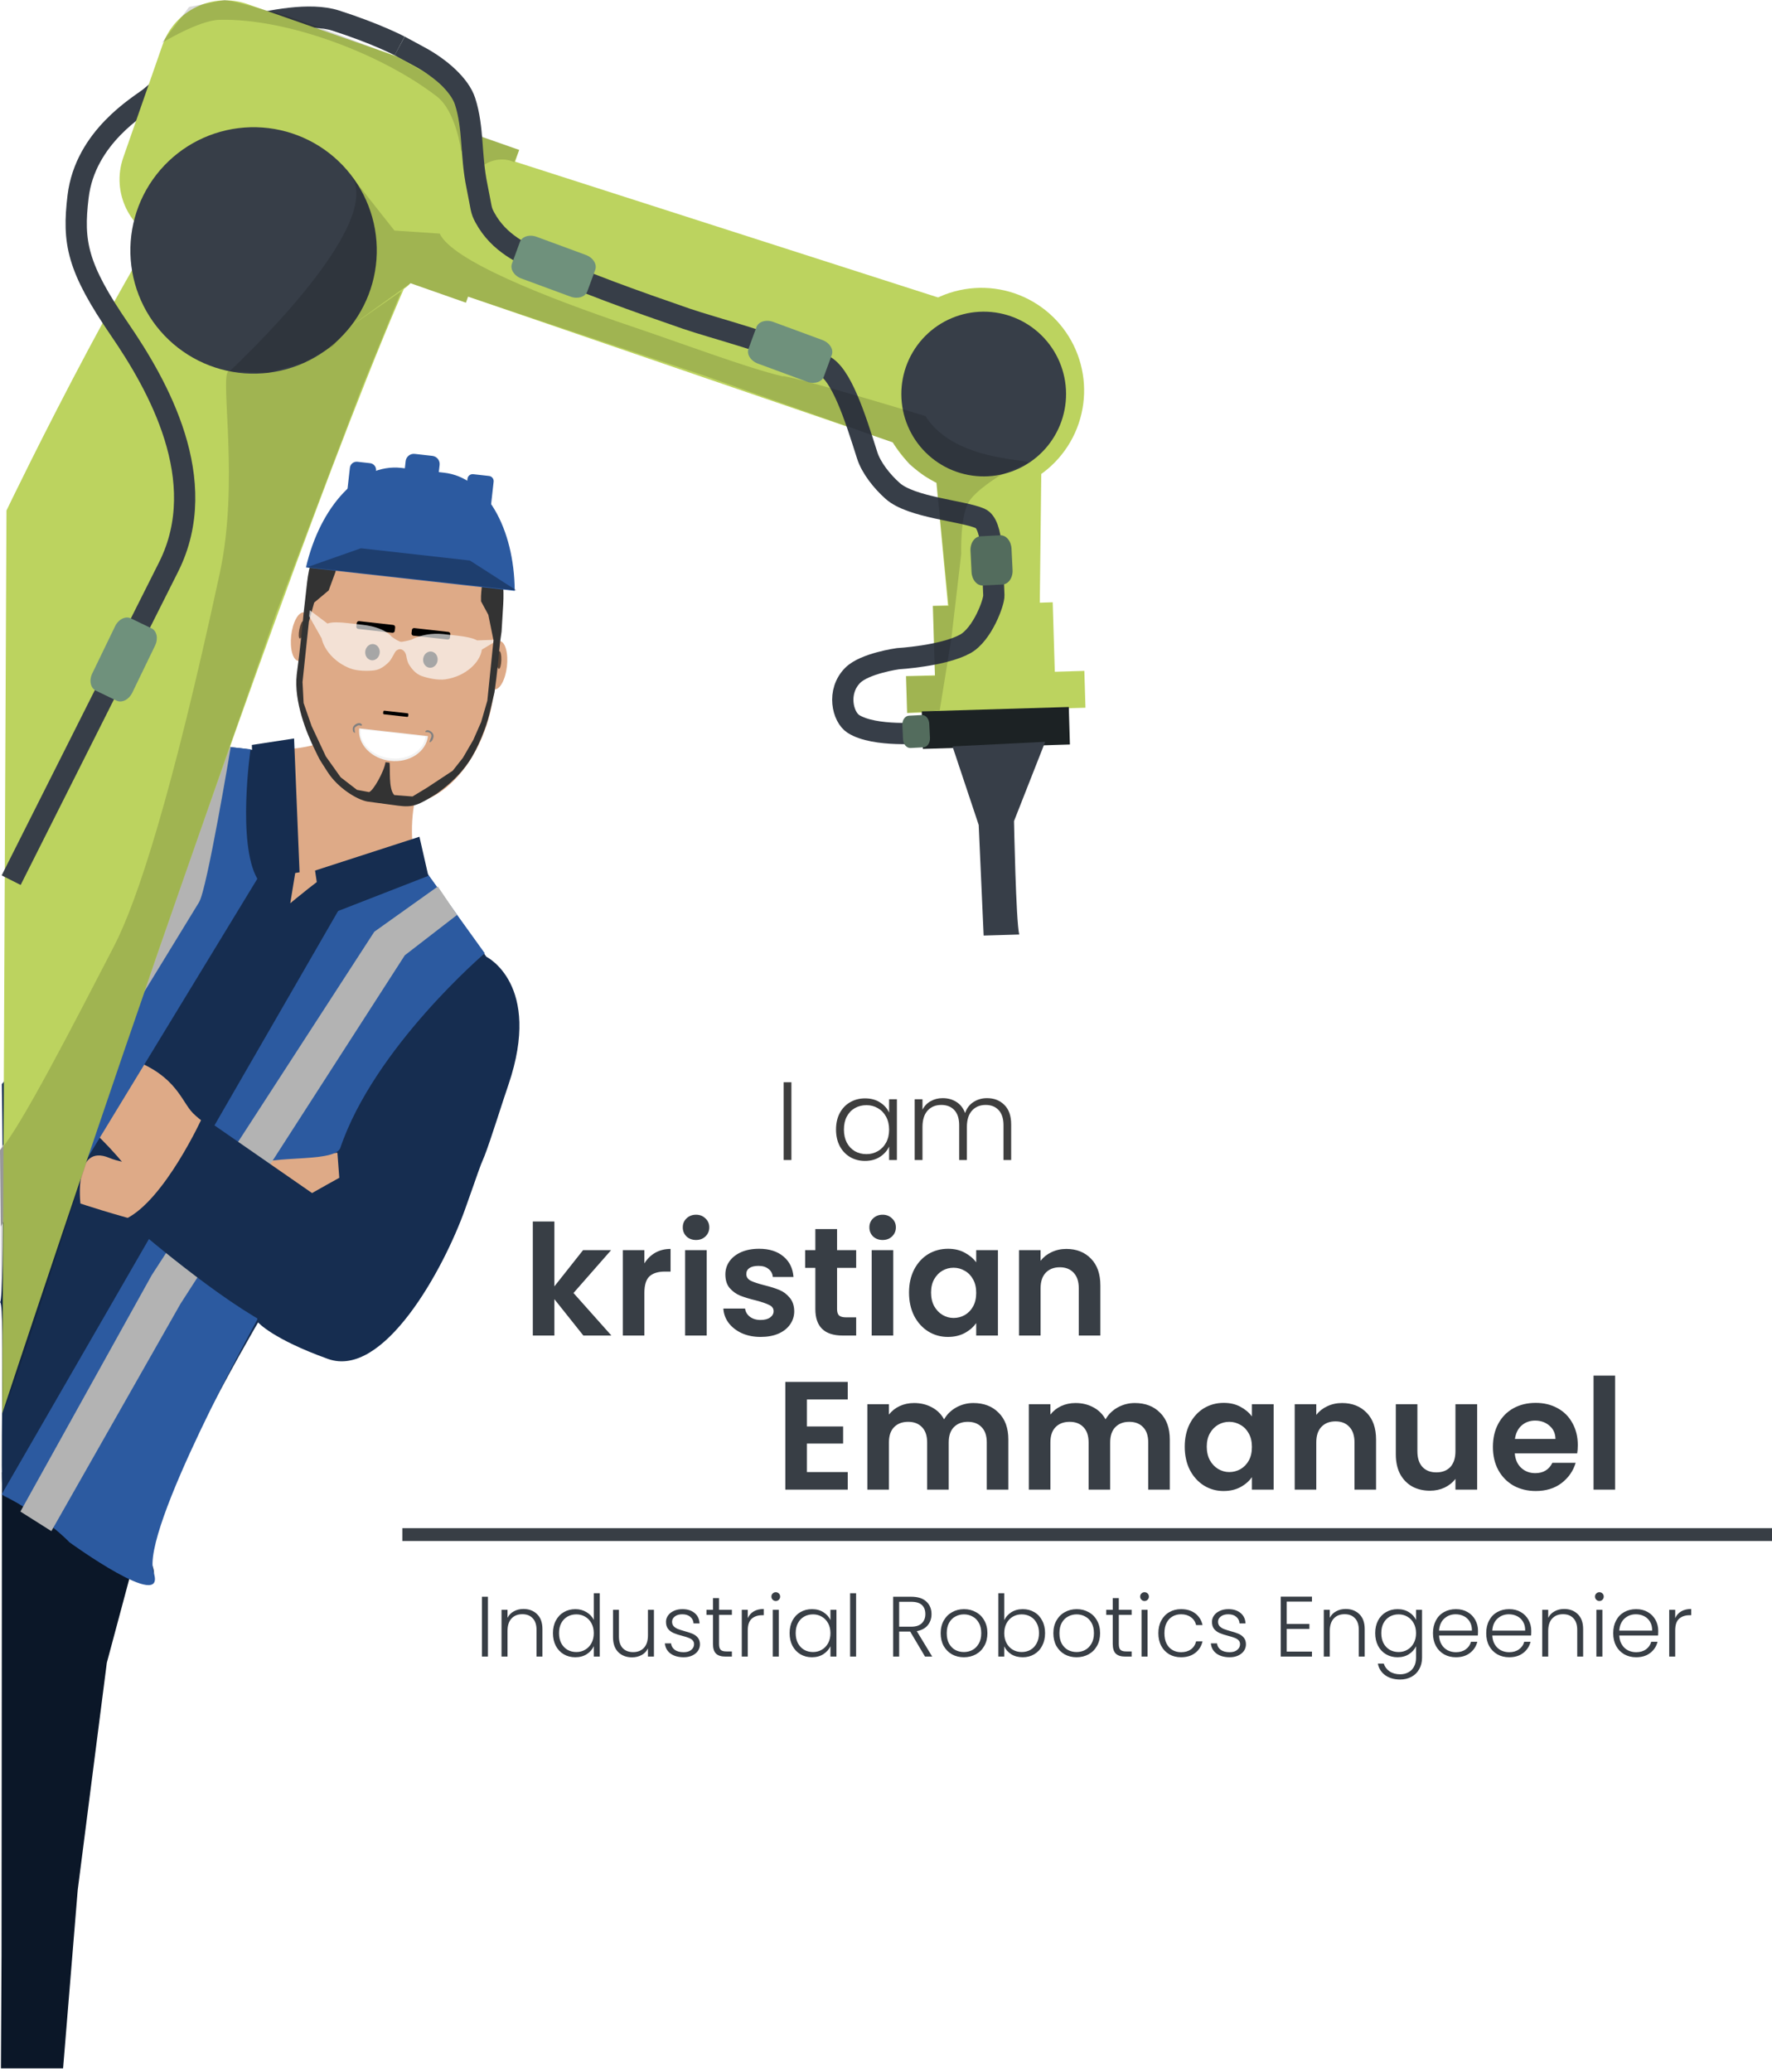 <svg width="414" height="484" viewBox="0 0 414 484" fill="none" xmlns="http://www.w3.org/2000/svg">
<g clip-path="url(#clip0)">
<path d="M31.351 364.584L24.955 388.455L18.154 441.565L14.74 483.197L0.218 483.203L0.356 456.781L0.457 343.939L31.351 364.584Z" fill="#0B1728"/>
<path d="M55.96 174.941L49.414 192.155L48.458 227.29L72.258 231.133C72.258 231.133 114.595 220.563 100.996 206.637C99.34 205.012 98.043 203.055 97.181 200.903C95.542 196.545 96.148 186.639 98.269 183.252L101.073 177.727L83.308 167.093C81.937 172.255 83.308 167.093 83.308 167.093C77.917 176.174 64.561 174.947 60.511 175.328C58.985 175.5 57.437 175.369 55.96 174.941Z" fill="#DEAA87"/>
<path opacity="0.1" d="M55.96 174.941L49.414 192.154L48.458 227.29L72.258 231.133C72.258 231.133 114.595 220.563 100.996 206.637C99.339 205.012 98.039 203.059 97.181 200.903C95.051 210.675 72.666 219.658 72.666 219.658C69.99 220.818 67.613 217.527 67.613 217.527C60.663 211.507 60.492 180.461 60.511 175.328C58.983 175.501 57.437 175.369 55.96 174.941Z" fill="black"/>
<path d="M67.818 211.014C67.818 211.014 75.725 204.372 78.57 202.995C85.849 199.476 94.705 204.175 96.855 199.903L113.624 223.505C113.624 223.505 126.744 229.925 118.802 253.368C117.445 257.257 114.706 266.175 113.189 270.071C111.9 273.028 111.876 273.5 108.624 282.581C103.638 296.503 89.646 322.148 76.608 317.458C63.57 312.768 60.305 308.934 60.305 308.934C60.305 308.934 32.432 356.378 35.661 365.893C38.889 375.407 16.252 359.303 16.252 359.303C16.252 359.303 12.207 354.595 0.823 349.543C-0.289 349.05 1.364 305.072 0.029 304.233C1.176 302.167 0.435 253.274 0.435 253.274C9.828 241.796 3.526 248.005 3.526 248.005L1.699 195.288C1.699 195.288 8.652 172.421 30.6 173.144C52.549 173.866 60.039 175.355 60.039 175.355C60.039 175.355 61.77 195.077 69.346 201.656L67.818 211.014Z" fill="#162D50"/>
<path d="M18.792 281.162C18.792 281.162 51.18 292.044 57.489 287.857C63.798 283.67 79.271 275.153 79.271 275.153L78.83 269.297L58.417 271.368C58.417 271.368 33.964 274.043 25.535 270.5C17.116 266.944 18.792 281.162 18.792 281.162L18.792 281.162Z" fill="#DEAA87"/>
<path d="M16.273 237.692L6.642 252.919L9.088 254.466C21.175 262.108 31.117 272.701 37.979 285.247L40.957 290.687L41.751 292.163L60.844 279.402L57.653 268.142C57.653 268.142 57.522 268.058 57.276 267.904C55.36 266.945 47.159 262.661 44.557 259.463C42.097 256.409 40.336 250.566 29.595 247.094C24.311 245.377 17.203 248.011 13.79 243.632L16.273 237.692Z" fill="#DEAA87"/>
<path d="M58.528 175.048C58.528 175.048 29.819 171.728 30.555 173.133L32.892 178.889L3.48 247.995L1.176 302.167L60.121 205.294C55.354 197.026 58.533 175.052 58.533 175.052L58.528 175.048Z" fill="#2C5AA0"/>
<path d="M99.451 203.512C95.411 204.729 92.213 206.786 81.051 209.257L0.384 349.116C10.87 354.502 16.216 360.292 16.216 360.292C16.216 360.292 39.09 376.907 35.893 367.34C32.664 357.825 60.139 308.234 60.139 308.234L59.968 306.231C59.968 306.231 49.339 288.696 64.101 289.639C66.983 289.838 58.567 273.215 58.567 273.215C60.083 269.319 78.165 272.036 79.513 268.159C87.455 244.717 113.259 222.697 113.259 222.697L99.451 203.512Z" fill="#2C5AA0"/>
<path opacity="0.999" d="M46.163 173.798L53.924 174.411C53.924 174.411 48.333 208.031 46.482 210.807L0.166 286.534L1.71174e-05 268.688L45.792 195.212L46.163 173.798Z" fill="#B3B3B3"/>
<path opacity="0.999" d="M106.781 213.744L102.29 207.095L87.447 217.671L35.45 297.89L4.765 353.121L11.998 357.695L42.166 304.592L94.576 223.172L106.781 213.744Z" fill="#B3B3B3"/>
<path d="M68.707 172.52L58.84 174.03L60.121 205.294L69.988 203.784L68.707 172.52Z" fill="#162D50"/>
<path d="M73.606 203.376L75.242 214.283L100.077 204.612L97.994 195.479L73.606 203.376Z" fill="#162D50"/>
<path d="M47.308 260.967C47.308 260.967 38.418 280.489 29.295 284.791C29.295 284.791 48.325 301.519 61.868 309.002L78.745 282.763L47.308 260.967Z" fill="#162D50"/>
<path d="M52.803 30.456C86.372 12.414 65.808 25.981 84.922 19.868C84.922 19.868 88.953 14.04 97.888 14.689C111.921 15.708 106.561 43.819 106.561 43.819C86.888 67.548 0.529 330.186 0.529 330.186L1.514 119.265C1.514 119.265 35.635 48.128 52.803 30.456Z" fill="#BCD35F"/>
<path d="M221.486 70.24L100.611 31.437L90.156 62.713L209.742 103.731L221.486 70.24Z" fill="#BCD35F"/>
<path d="M93.37 10.732C93.37 10.732 87.974 7.87 78.465 4.821C72.424 2.885 63.215 4.793 57.024 6.311C44.038 9.496 43.478 16.027 34.968 22.819C32.629 24.685 19.921 31.955 18.244 45.923C16.956 56.641 18.002 62.435 27.966 76.98C36.844 89.939 49.504 112.164 39.434 132.365C36.076 139.103 2.607 205.623 2.607 205.623" stroke="#373E48" stroke-width="4.967"/>
<path d="M30.568 144.456L35.396 146.784C36.648 147.388 37.021 149.184 36.233 150.811L30.903 161.825C30.116 163.453 28.474 164.277 27.222 163.674L22.394 161.346C21.142 160.742 20.769 158.946 21.557 157.319L26.887 146.305C27.674 144.677 29.316 143.853 30.568 144.456Z" fill="#6F917C"/>
<path opacity="0.15" d="M93.77 68.007L84.445 90.82L64.539 143.214L36.513 223.525L21.101 268.753C21.101 268.753 2.091 328.646 0.529 330.186L0 268.688C4.358 264.329 17.877 237.95 26.596 221.128C32.105 210.5 40.124 185.962 51.365 133.827C55.876 112.906 51.485 88.869 53.253 86.844C56.173 81.988 73.022 74.24 67.729 86.1L93.77 68.007Z" fill="black"/>
<path d="M57.811 0.953C49.644 -1.877 40.802 2.394 37.961 10.536L28.806 36.778C25.965 44.92 30.237 53.776 38.382 56.616L56.934 78.728C63.171 80.921 91.838 70.93 95.912 66.162L108.854 70.708L121.299 35.026L108.769 30.666C109.136 23.92 105.066 17.461 98.318 15.129L57.811 0.953Z" fill="#BCD35F"/>
<path d="M81.968 76.178C79.647 79.162 76.761 81.66 73.475 83.528C70.188 85.397 66.566 86.6 62.815 87.069C59.064 87.538 55.257 87.264 51.611 86.261C47.966 85.259 44.554 83.549 41.57 81.228C35.544 76.54 31.626 69.651 30.679 62.075C29.732 54.499 31.833 46.857 36.52 40.83C41.208 34.803 48.097 30.886 55.673 29.939C63.249 28.991 70.891 31.093 76.918 35.78C82.945 40.468 86.862 47.357 87.809 54.933C88.757 62.509 86.655 70.151 81.968 76.178Z" fill="#373E48"/>
<path d="M217.948 141.54L218.439 157.92L246.441 157.082L245.95 140.702L217.948 141.54Z" fill="#BCD35F"/>
<path d="M211.675 157.954L211.937 166.564L253.602 165.337L253.34 156.728L211.675 157.954Z" fill="#BCD35F"/>
<path d="M215.352 166.193L215.614 174.953L249.967 173.924L249.705 165.165L215.352 166.193Z" fill="#1C2224"/>
<path d="M222.534 174.367L228.658 192.72L229.813 218.562L238.129 218.316C237.35 215.183 236.908 191.824 236.908 191.824L244.195 173.297L222.534 174.367Z" fill="#373E48"/>
<path d="M218.572 110.491L222.499 152.26L242.769 154.587L243.319 107.236L218.572 110.491Z" fill="#BCD35F"/>
<path d="M206.126 97.446C206.941 100.488 208.349 103.341 210.267 105.84C212.185 108.339 214.577 110.436 217.305 112.011C220.034 113.585 223.046 114.607 226.169 115.018C229.293 115.429 232.467 115.22 235.51 114.404C238.552 113.588 241.405 112.181 243.904 110.263C246.403 108.345 248.5 105.953 250.075 103.225C251.649 100.496 252.671 97.484 253.082 94.361C253.493 91.237 253.284 88.063 252.468 85.02C250.821 78.875 246.799 73.636 241.288 70.455C235.778 67.275 229.23 66.414 223.084 68.062C220.041 68.877 217.189 70.285 214.69 72.203C212.191 74.121 210.094 76.513 208.519 79.241C206.945 81.97 205.923 84.982 205.512 88.105C205.101 91.229 205.31 94.403 206.126 97.446Z" fill="#BCD35F"/>
<path d="M243.517 105.574C241.741 107.372 239.628 108.803 237.299 109.784C234.971 110.766 232.472 111.279 229.945 111.294C227.418 111.31 224.912 110.827 222.572 109.875C220.231 108.922 218.101 107.518 216.303 105.742C214.505 103.966 213.075 101.853 212.093 99.525C211.112 97.196 210.599 94.697 210.583 92.17C210.568 89.643 211.05 87.138 212.003 84.797C212.956 82.457 214.36 80.326 216.136 78.529C219.722 74.898 224.604 72.84 229.708 72.809C234.811 72.777 239.718 74.775 243.349 78.361C246.98 81.948 249.037 86.83 249.069 91.933C249.1 97.037 247.103 101.944 243.517 105.574Z" fill="#373E48"/>
<path opacity="0.15" d="M111.33 39.801L107.703 35.07C107.703 35.07 106.502 25.974 102.09 22.559C89.397 12.738 67.266 4.209 51.223 4.636C46.393 4.764 37.776 10.047 37.776 10.047L44.193 1.616L52.478 3.05176e-05C52.478 3.05176e-05 54.897 0.239 62.833 2.624C64.385 2.254 93.009 13.415 93.009 13.415L100.799 17.804L105.286 22.059L112.849 32.008L121.299 35.026L120.133 37.888C120.133 37.888 116.05 35.562 111.33 39.801Z" fill="black"/>
<path d="M93.37 10.732L98.026 13.248C102.852 15.857 107.421 19.84 108.658 23.675C110.678 29.943 109.928 36.193 111.433 43.49C112.531 48.814 112.272 48.972 113.306 50.865C116.645 56.983 122.231 59.283 126.693 61.479C135.217 65.674 148.931 70.508 160.295 74.436C166.56 76.601 181.002 80.232 192.345 85.323C196.532 87.201 199.764 97.394 202.606 106.371C203.526 109.28 206.05 112.466 208.568 114.697C212.944 118.574 224.865 119.316 228.989 121.106C232.126 122.468 231.836 131.777 232.198 139.074C232.277 140.647 229.533 148.218 225.495 150.434C220.317 153.275 209.784 153.882 209.784 153.882C209.784 153.882 202.008 154.962 199.221 157.767C195.436 161.577 196.879 167.522 199.376 169.115C204.333 172.276 215.733 171.185 215.733 171.185" stroke="#373E48" stroke-width="4.967"/>
<path d="M119.613 61.583L121.459 56.55C121.937 55.246 123.689 54.699 125.385 55.325L136.866 59.556C138.563 60.181 139.543 61.735 139.065 63.039L137.218 68.072C136.74 69.376 134.988 69.923 133.292 69.297L121.811 65.066C120.114 64.441 119.134 62.887 119.613 61.583Z" fill="#6F917C"/>
<path d="M174.882 81.462L176.728 76.43C177.207 75.125 178.958 74.578 180.654 75.204L192.135 79.435C193.832 80.061 194.812 81.614 194.334 82.918L192.487 87.951C192.009 89.255 190.258 89.802 188.561 89.176L177.08 84.945C175.384 84.32 174.403 82.766 174.882 81.462Z" fill="#6F917C"/>
<path d="M229.088 125.281L233.662 125.051C235.05 124.981 236.238 126.379 236.326 128.185L236.569 133.166C236.658 134.972 235.612 136.482 234.224 136.552L229.65 136.782C228.262 136.852 227.074 135.454 226.986 133.648L226.742 128.667C226.654 126.861 227.7 125.351 229.088 125.281H229.088Z" fill="#536C5D"/>
<path d="M212.359 167.193L215.362 167.042C216.273 166.996 217.053 167.914 217.111 169.1L217.271 172.37C217.329 173.556 216.642 174.547 215.731 174.593L212.728 174.744C211.817 174.79 211.037 173.872 210.979 172.687L210.819 169.416C210.761 168.231 211.448 167.239 212.359 167.193V167.193Z" fill="#536C5D"/>
<path opacity="0.15" d="M218.784 112.797L215.877 111.098L212.448 108.499L208.516 103.348L164.968 87.893L109.367 69.304L108.854 70.708L95.912 66.162L81.968 76.178L77.786 80.824L71.011 84.732L62.525 87.105L53.612 86.755C53.612 86.755 91.527 51.732 81.601 40.517L92.154 53.862L102.732 54.574C105.59 60.773 127.004 69.324 147.627 76.274C158.972 80.097 174.645 85.987 182.793 87.898C184.345 87.528 216.212 97.203 216.212 97.203C223.225 108.379 242.523 107.126 239.996 108.253L233.566 111.123C233.566 111.123 227.76 114.62 226.215 117.463C224.297 120.992 224.574 129.402 224.574 129.402L222.262 149.196L219.545 165.955L211.937 166.564L211.675 157.954L218.439 157.92L217.948 141.54L221.664 141.563L218.784 112.797Z" fill="black"/>
<path d="M102.117 115.335C112.169 116.463 118.711 130.166 117.043 146.053L116.659 149.729C116.688 149.731 116.716 149.734 116.744 149.739C117.05 149.773 117.337 149.954 117.588 150.27C117.839 150.587 118.05 151.034 118.207 151.585C118.364 152.136 118.466 152.78 118.506 153.482C118.546 154.183 118.523 154.927 118.439 155.672C118.27 157.174 117.862 158.585 117.305 159.597C116.749 160.609 116.09 161.138 115.472 161.068C113.777 176.924 103.304 188.873 93.264 187.746L86.039 186.935C76.343 185.846 68.975 169.813 70.054 154.444C69.942 154.451 69.833 154.438 69.726 154.407C69.419 154.373 69.132 154.193 68.881 153.876C68.63 153.559 68.42 153.112 68.263 152.561C68.105 152.01 68.004 151.366 67.964 150.664C67.924 149.963 67.947 149.219 68.031 148.474C68.114 147.729 68.257 146.998 68.451 146.323C68.645 145.648 68.887 145.042 69.163 144.54C69.439 144.037 69.743 143.648 70.058 143.395C70.373 143.142 70.693 143.03 70.999 143.064C71.095 143.061 71.19 143.072 71.283 143.096L71.537 140.831C73.308 124.955 82.852 113.058 92.906 114.187L102.137 115.223L102.117 115.335Z" fill="#DEAA87"/>
<path opacity="0.6" d="M70.037 149.162C69.762 149.104 69.718 148.147 69.938 147.025C70.158 145.902 70.559 145.039 70.835 145.097C71.11 145.155 71.154 146.112 70.934 147.234C70.714 148.356 70.312 149.22 70.037 149.162Z" fill="black"/>
<path opacity="0.6" d="M116.558 156.27C116.839 156.275 117.095 155.352 117.129 154.208C117.163 153.065 116.963 152.134 116.682 152.13C116.401 152.125 116.145 153.048 116.111 154.191C116.077 155.335 116.277 156.265 116.558 156.27Z" fill="black"/>
<path d="M97.562 112.272C110.219 113.693 118.456 126.546 117.568 141.195L117.186 147.508C116.561 151.599 116.742 151.577 116.348 155.081C115.955 158.585 115.947 158.656 115.528 161.758L114.351 166.77C113.655 169.742 111.691 174.808 109.489 178.038C107.628 180.765 105.229 183.132 102.047 185.411C97.695 188.143 96.468 188.675 92.992 188.214L85.837 187.254C83.401 186.824 78.914 184.068 76.545 180.354C74.05 176.468 74.875 177.801 73.546 175.129C71.632 171.295 68.628 163.832 69.323 157.64L69.368 157.231C69.92 153.075 69.891 153.086 70.272 149.695C70.651 146.317 70.651 146.317 70.926 143.355L71.746 136.051C73.384 121.457 84.892 110.85 97.55 112.271L97.562 112.272ZM99.469 128.632L92.058 128.214L82.773 127L79.325 129.364L78.361 133.673L76.791 137.929L73.408 140.77L72.164 145.233L70.681 159.331L70.933 164.233L72.808 169.631L76.14 176.731L79.587 181.579L83.389 184.514L86.218 185.045C87.196 184.784 89.769 180.185 90.065 178.067L91.004 178.172C91.226 179.451 90.705 184.309 92.116 185.735L96.376 186.071L99.823 183.979L105.764 180.057L108.143 177.046L110.581 172.845L112.405 168.689L113.859 163.68L115.298 149.591L114.089 143.626L112.383 140.471C112.32 138.796 112.526 137.694 112.624 136.465C112.682 135.688 112.847 133.968 112.66 133.163C112.499 132.475 111.89 132.35 111.89 132.35C111.224 131.976 111.448 131.63 110.738 131.28C110.337 131.078 109.935 130.905 109.53 130.731C106.607 129.533 103.509 129.157 99.458 128.66L99.469 128.632Z" fill="#333333"/>
<path d="M100.342 155.989C99.41 155.884 98.75 154.953 98.867 153.91C98.985 152.866 99.835 152.105 100.766 152.209C101.697 152.314 102.357 153.245 102.24 154.288C102.123 155.332 101.273 156.093 100.342 155.989Z" fill="black"/>
<path d="M86.813 154.247C85.881 154.143 85.221 153.212 85.338 152.168C85.456 151.124 86.306 150.363 87.237 150.468C88.168 150.572 88.829 151.503 88.711 152.547C88.594 153.59 87.744 154.352 86.813 154.247Z" fill="black"/>
<path d="M89.815 166.031L95.203 166.635C95.333 166.65 95.427 166.768 95.412 166.898L95.371 167.265C95.356 167.396 95.239 167.49 95.109 167.475L89.721 166.87C89.59 166.855 89.496 166.738 89.511 166.608L89.552 166.24C89.567 166.11 89.684 166.016 89.815 166.031Z" fill="black"/>
<path d="M96.79 146.729L104.769 147.625C105.045 147.656 105.243 147.905 105.212 148.181L105.125 148.958C105.094 149.234 104.845 149.433 104.569 149.402L96.591 148.506C96.315 148.475 96.116 148.226 96.147 147.95L96.234 147.173C96.265 146.897 96.514 146.698 96.79 146.729Z" fill="black"/>
<path d="M83.916 145.106L91.867 145.998C92.15 146.03 92.355 146.286 92.323 146.569L92.233 147.369C92.201 147.652 91.945 147.856 91.662 147.824L83.711 146.932C83.427 146.9 83.223 146.644 83.255 146.361L83.345 145.561C83.377 145.278 83.632 145.074 83.916 145.106Z" fill="black"/>
<path d="M99.99 171.962C99.787 173.737 98.748 175.345 97.099 176.43C95.451 177.516 93.329 177.991 91.199 177.752C89.069 177.513 87.105 176.579 85.738 175.155C84.372 173.731 83.715 171.933 83.911 170.157L99.99 171.962Z" fill="#F2F2F2"/>
<path d="M99.414 172.078C99.235 173.648 98.266 175.065 96.721 176.015C95.176 176.966 93.181 177.374 91.173 177.148C89.166 176.923 87.31 176.083 86.014 174.813C84.719 173.544 84.088 171.948 84.262 170.376L99.414 172.078Z" fill="white"/>
<path d="M99.401 171.02C99.331 171.012 99.412 170.808 99.427 170.781C99.826 170.37 100.507 170.66 100.973 171.154C101.498 171.726 101.3 172.445 100.927 173.03C100.915 173.029 100.455 173.604 100.36 173.337C100.319 173.19 100.715 172.379 100.729 172.31C100.835 171.737 100.851 171.981 100.677 171.434C100.287 171.077 100.055 171.023 99.59 171.042L99.401 171.02Z" fill="#808080"/>
<path d="M84.497 169.504C84.567 169.512 84.575 169.313 84.564 169.283C84.266 168.794 83.58 168.859 83.016 169.252C82.376 169.693 82.298 170.312 82.534 170.965C82.546 170.966 82.846 171.242 82.887 171.218C82.986 171.23 82.865 170.66 82.858 170.588C82.812 169.984 82.811 169.999 83.294 169.668C83.727 169.375 83.855 169.389 84.303 169.525L84.497 169.504Z" fill="#808080"/>
<path d="M103.759 110.431C113.457 111.52 120.145 123.344 120.257 138.035L71.484 132.559C74.783 118.251 84.031 108.217 93.729 109.305L103.759 110.431Z" fill="#2C5AA0"/>
<path d="M96.891 106.037L101.018 106.501C102.069 106.619 102.825 107.566 102.707 108.616L102.42 111.176C102.302 112.226 101.354 112.982 100.304 112.864L96.177 112.401C95.126 112.283 94.37 111.336 94.488 110.285L94.775 107.726C94.893 106.675 95.84 105.919 96.891 106.037Z" fill="#2C5AA0"/>
<path d="M83.499 107.874L86.463 108.207C87.332 108.304 87.958 109.088 87.86 109.958L86.96 117.974C86.863 118.844 86.079 119.47 85.209 119.372L82.246 119.039C81.376 118.942 80.751 118.158 80.848 117.288L81.748 109.272C81.846 108.402 82.63 107.776 83.499 107.874Z" fill="#2C5AA0"/>
<path d="M110.561 110.778L114.256 111.193C114.924 111.268 115.404 111.87 115.329 112.537L114.347 121.286C114.272 121.953 113.67 122.434 113.003 122.359L109.307 121.944C108.64 121.869 108.16 121.267 108.235 120.6L109.217 111.851C109.292 111.184 109.893 110.703 110.561 110.778Z" fill="#2C5AA0"/>
<path opacity="0.61" d="M120.622 137.904L109.777 130.944L84.318 128.086L71.775 132.492L120.622 137.904Z" fill="#162D50"/>
<path opacity="0.65" d="M72.369 142.563L76.497 145.662L76.509 145.664C77.652 145.265 79.355 145.356 81.27 145.571C82.37 145.695 83.539 145.826 84.706 145.957C87.784 146.302 90.27 147.266 91.511 148.744C91.511 148.744 92.593 149.55 93.209 149.776C93.506 149.952 93.835 149.989 94.168 149.883C94.831 149.815 96.111 149.446 96.111 149.446C98.359 148.259 101.037 147.876 103.483 148.122C104.65 148.253 105.819 148.384 106.917 148.507C108.794 148.718 110.445 149.046 111.482 149.604L115.297 149.477L115.249 150.155L112.567 151.764C112.189 154.757 108.746 158.004 104.112 158.695C102.281 158.974 99.881 158.405 98.518 157.925C97.119 157.44 96.167 156.236 95.5 155.149C95.252 154.736 95.045 153.972 94.922 153.232C94.812 152.578 94.524 152.161 94.11 151.872C93.803 151.652 93.374 151.576 93.018 151.749C92.577 151.913 92.316 152.24 92.017 152.862C91.784 153.335 91.173 154.335 90.932 154.579C90.04 155.491 88.845 156.454 87.373 156.616C85.938 156.783 83.471 156.805 81.748 156.127C78.147 154.711 75.724 151.788 75.148 149.13L72.227 143.957L72.369 142.563Z" fill="white"/>
</g>
<line x1="94" y1="358.5" x2="414" y2="358.5" stroke="#383E45" stroke-width="3"/>
<path d="M136.292 312L129.524 303.504V312H124.484V285.36H129.524V300.516L136.22 292.056H142.772L133.988 302.064L142.844 312H136.292ZM150.547 295.152C151.195 294.096 152.035 293.268 153.067 292.668C154.123 292.068 155.323 291.768 156.667 291.768V297.06H155.335C153.751 297.06 152.551 297.432 151.735 298.176C150.943 298.92 150.547 300.216 150.547 302.064V312H145.507V292.056H150.547V295.152ZM162.618 289.68C161.73 289.68 160.986 289.404 160.386 288.852C159.81 288.276 159.522 287.568 159.522 286.728C159.522 285.888 159.81 285.192 160.386 284.64C160.986 284.064 161.73 283.776 162.618 283.776C163.506 283.776 164.238 284.064 164.814 284.64C165.414 285.192 165.714 285.888 165.714 286.728C165.714 287.568 165.414 288.276 164.814 288.852C164.238 289.404 163.506 289.68 162.618 289.68ZM165.102 292.056V312H160.062V292.056H165.102ZM177.714 312.324C176.082 312.324 174.618 312.036 173.322 311.46C172.026 310.86 170.994 310.056 170.226 309.048C169.482 308.04 169.074 306.924 169.002 305.7H174.078C174.174 306.468 174.546 307.104 175.194 307.608C175.866 308.112 176.694 308.364 177.678 308.364C178.638 308.364 179.382 308.172 179.91 307.788C180.462 307.404 180.738 306.912 180.738 306.312C180.738 305.664 180.402 305.184 179.73 304.872C179.082 304.536 178.038 304.176 176.598 303.792C175.11 303.432 173.886 303.06 172.926 302.676C171.99 302.292 171.174 301.704 170.478 300.912C169.806 300.12 169.47 299.052 169.47 297.708C169.47 296.604 169.782 295.596 170.406 294.684C171.054 293.772 171.966 293.052 173.142 292.524C174.342 291.996 175.746 291.732 177.354 291.732C179.73 291.732 181.626 292.332 183.042 293.532C184.458 294.708 185.238 296.304 185.382 298.32H180.558C180.486 297.528 180.15 296.904 179.55 296.448C178.974 295.968 178.194 295.728 177.21 295.728C176.298 295.728 175.59 295.896 175.086 296.232C174.606 296.568 174.366 297.036 174.366 297.636C174.366 298.308 174.702 298.824 175.374 299.184C176.046 299.52 177.09 299.868 178.506 300.228C179.946 300.588 181.134 300.96 182.07 301.344C183.006 301.728 183.81 302.328 184.482 303.144C185.178 303.936 185.538 304.992 185.562 306.312C185.562 307.464 185.238 308.496 184.59 309.408C183.966 310.32 183.054 311.04 181.854 311.568C180.678 312.072 179.298 312.324 177.714 312.324ZM195.567 296.196V305.844C195.567 306.516 195.723 307.008 196.035 307.32C196.371 307.608 196.923 307.752 197.691 307.752H200.031V312H196.863C192.615 312 190.491 309.936 190.491 305.808V296.196H188.115V292.056H190.491V287.124H195.567V292.056H200.031V296.196H195.567ZM206.212 289.68C205.324 289.68 204.58 289.404 203.98 288.852C203.404 288.276 203.116 287.568 203.116 286.728C203.116 285.888 203.404 285.192 203.98 284.64C204.58 284.064 205.324 283.776 206.212 283.776C207.1 283.776 207.832 284.064 208.408 284.64C209.008 285.192 209.308 285.888 209.308 286.728C209.308 287.568 209.008 288.276 208.408 288.852C207.832 289.404 207.1 289.68 206.212 289.68ZM208.696 292.056V312H203.656V292.056H208.696ZM212.379 301.956C212.379 299.94 212.775 298.152 213.567 296.592C214.383 295.032 215.475 293.832 216.843 292.992C218.235 292.152 219.783 291.732 221.487 291.732C222.975 291.732 224.271 292.032 225.375 292.632C226.503 293.232 227.403 293.988 228.075 294.9V292.056H233.151V312H228.075V309.084C227.427 310.02 226.527 310.8 225.375 311.424C224.247 312.024 222.939 312.324 221.451 312.324C219.771 312.324 218.235 311.892 216.843 311.028C215.475 310.164 214.383 308.952 213.567 307.392C212.775 305.808 212.379 303.996 212.379 301.956ZM228.075 302.028C228.075 300.804 227.835 299.76 227.355 298.896C226.875 298.008 226.227 297.336 225.411 296.88C224.595 296.4 223.719 296.16 222.783 296.16C221.847 296.16 220.983 296.388 220.191 296.844C219.399 297.3 218.751 297.972 218.247 298.86C217.767 299.724 217.527 300.756 217.527 301.956C217.527 303.156 217.767 304.212 218.247 305.124C218.751 306.012 219.399 306.696 220.191 307.176C221.007 307.656 221.871 307.896 222.783 307.896C223.719 307.896 224.595 307.668 225.411 307.212C226.227 306.732 226.875 306.06 227.355 305.196C227.835 304.308 228.075 303.252 228.075 302.028ZM249.126 291.768C251.502 291.768 253.422 292.524 254.886 294.036C256.35 295.524 257.082 297.612 257.082 300.3V312H252.042V300.984C252.042 299.4 251.646 298.188 250.854 297.348C250.062 296.484 248.982 296.052 247.614 296.052C246.222 296.052 245.118 296.484 244.302 297.348C243.51 298.188 243.114 299.4 243.114 300.984V312H238.074V292.056H243.114V294.54C243.786 293.676 244.638 293.004 245.67 292.524C246.726 292.02 247.878 291.768 249.126 291.768Z" fill="#383E45"/>
<path d="M188.524 326.94V333.24H196.984V337.236H188.524V343.896H198.064V348H183.484V322.836H198.064V326.94H188.524ZM227.412 327.768C229.86 327.768 231.828 328.524 233.316 330.036C234.828 331.524 235.584 333.612 235.584 336.3V348H230.544V336.984C230.544 335.424 230.148 334.236 229.356 333.42C228.564 332.58 227.484 332.16 226.116 332.16C224.748 332.16 223.656 332.58 222.84 333.42C222.048 334.236 221.652 335.424 221.652 336.984V348H216.612V336.984C216.612 335.424 216.216 334.236 215.424 333.42C214.632 332.58 213.552 332.16 212.184 332.16C210.792 332.16 209.688 332.58 208.872 333.42C208.08 334.236 207.684 335.424 207.684 336.984V348H202.644V328.056H207.684V330.468C208.332 329.628 209.16 328.968 210.168 328.488C211.2 328.008 212.328 327.768 213.552 327.768C215.112 327.768 216.504 328.104 217.728 328.776C218.952 329.424 219.9 330.36 220.572 331.584C221.22 330.432 222.156 329.508 223.38 328.812C224.628 328.116 225.972 327.768 227.412 327.768ZM265.135 327.768C267.583 327.768 269.551 328.524 271.039 330.036C272.551 331.524 273.307 333.612 273.307 336.3V348H268.267V336.984C268.267 335.424 267.871 334.236 267.079 333.42C266.287 332.58 265.207 332.16 263.839 332.16C262.471 332.16 261.379 332.58 260.563 333.42C259.771 334.236 259.375 335.424 259.375 336.984V348H254.335V336.984C254.335 335.424 253.939 334.236 253.147 333.42C252.355 332.58 251.275 332.16 249.907 332.16C248.515 332.16 247.411 332.58 246.595 333.42C245.803 334.236 245.407 335.424 245.407 336.984V348H240.367V328.056H245.407V330.468C246.055 329.628 246.883 328.968 247.891 328.488C248.923 328.008 250.051 327.768 251.275 327.768C252.835 327.768 254.227 328.104 255.451 328.776C256.675 329.424 257.623 330.36 258.295 331.584C258.943 330.432 259.879 329.508 261.103 328.812C262.351 328.116 263.695 327.768 265.135 327.768ZM276.793 337.956C276.793 335.94 277.189 334.152 277.981 332.592C278.797 331.032 279.889 329.832 281.257 328.992C282.649 328.152 284.197 327.732 285.901 327.732C287.389 327.732 288.685 328.032 289.789 328.632C290.917 329.232 291.817 329.988 292.489 330.9V328.056H297.565V348H292.489V345.084C291.841 346.02 290.941 346.8 289.789 347.424C288.661 348.024 287.353 348.324 285.865 348.324C284.185 348.324 282.649 347.892 281.257 347.028C279.889 346.164 278.797 344.952 277.981 343.392C277.189 341.808 276.793 339.996 276.793 337.956ZM292.489 338.028C292.489 336.804 292.249 335.76 291.769 334.896C291.289 334.008 290.641 333.336 289.825 332.88C289.009 332.4 288.133 332.16 287.197 332.16C286.261 332.16 285.397 332.388 284.605 332.844C283.813 333.3 283.165 333.972 282.661 334.86C282.181 335.724 281.941 336.756 281.941 337.956C281.941 339.156 282.181 340.212 282.661 341.124C283.165 342.012 283.813 342.696 284.605 343.176C285.421 343.656 286.285 343.896 287.197 343.896C288.133 343.896 289.009 343.668 289.825 343.212C290.641 342.732 291.289 342.06 291.769 341.196C292.249 340.308 292.489 339.252 292.489 338.028ZM313.54 327.768C315.916 327.768 317.836 328.524 319.3 330.036C320.764 331.524 321.496 333.612 321.496 336.3V348H316.456V336.984C316.456 335.4 316.06 334.188 315.268 333.348C314.476 332.484 313.396 332.052 312.028 332.052C310.636 332.052 309.532 332.484 308.716 333.348C307.924 334.188 307.528 335.4 307.528 336.984V348H302.488V328.056H307.528V330.54C308.2 329.676 309.052 329.004 310.084 328.524C311.14 328.02 312.292 327.768 313.54 327.768ZM345.117 328.056V348H340.041V345.48C339.393 346.344 338.541 347.028 337.485 347.532C336.453 348.012 335.325 348.252 334.101 348.252C332.541 348.252 331.161 347.928 329.961 347.28C328.761 346.608 327.813 345.636 327.117 344.364C326.445 343.068 326.109 341.532 326.109 339.756V328.056H331.149V339.036C331.149 340.62 331.545 341.844 332.337 342.708C333.129 343.548 334.209 343.968 335.577 343.968C336.969 343.968 338.061 343.548 338.853 342.708C339.645 341.844 340.041 340.62 340.041 339.036V328.056H345.117ZM368.629 337.596C368.629 338.316 368.581 338.964 368.485 339.54H353.905C354.025 340.98 354.529 342.108 355.417 342.924C356.305 343.74 357.397 344.148 358.693 344.148C360.565 344.148 361.897 343.344 362.689 341.736H368.125C367.549 343.656 366.445 345.24 364.813 346.488C363.181 347.712 361.177 348.324 358.801 348.324C356.881 348.324 355.153 347.904 353.617 347.064C352.105 346.2 350.917 344.988 350.053 343.428C349.213 341.868 348.793 340.068 348.793 338.028C348.793 335.964 349.213 334.152 350.053 332.592C350.893 331.032 352.069 329.832 353.581 328.992C355.093 328.152 356.833 327.732 358.801 327.732C360.697 327.732 362.389 328.14 363.877 328.956C365.389 329.772 366.553 330.936 367.369 332.448C368.209 333.936 368.629 335.652 368.629 337.596ZM363.409 336.156C363.385 334.86 362.917 333.828 362.005 333.06C361.093 332.268 359.977 331.872 358.657 331.872C357.409 331.872 356.353 332.256 355.489 333.024C354.649 333.768 354.133 334.812 353.941 336.156H363.409ZM377.348 321.36V348H372.308V321.36H377.348Z" fill="#383E45"/>
<path d="M184.9 252.826V271H183.08V252.826H184.9ZM195.324 263.876C195.324 262.42 195.61 261.146 196.182 260.054C196.772 258.945 197.578 258.095 198.6 257.506C199.64 256.899 200.81 256.596 202.11 256.596C203.462 256.596 204.624 256.908 205.594 257.532C206.582 258.156 207.293 258.953 207.726 259.924V256.804H209.546V271H207.726V267.854C207.276 268.825 206.556 269.631 205.568 270.272C204.598 270.896 203.436 271.208 202.084 271.208C200.802 271.208 199.64 270.905 198.6 270.298C197.578 269.691 196.772 268.833 196.182 267.724C195.61 266.615 195.324 265.332 195.324 263.876ZM207.726 263.902C207.726 262.758 207.492 261.753 207.024 260.886C206.556 260.019 205.915 259.352 205.1 258.884C204.303 258.416 203.419 258.182 202.448 258.182C201.443 258.182 200.542 258.407 199.744 258.858C198.947 259.309 198.314 259.967 197.846 260.834C197.396 261.683 197.17 262.697 197.17 263.876C197.17 265.037 197.396 266.06 197.846 266.944C198.314 267.811 198.947 268.478 199.744 268.946C200.542 269.397 201.443 269.622 202.448 269.622C203.419 269.622 204.303 269.388 205.1 268.92C205.915 268.452 206.556 267.785 207.024 266.918C207.492 266.051 207.726 265.046 207.726 263.902ZM230.601 256.544C232.265 256.544 233.617 257.073 234.657 258.13C235.714 259.17 236.243 260.687 236.243 262.68V271H234.449V262.888C234.449 261.345 234.076 260.167 233.331 259.352C232.586 258.537 231.572 258.13 230.289 258.13C228.954 258.13 227.888 258.572 227.091 259.456C226.294 260.34 225.895 261.623 225.895 263.304V271H224.101V262.888C224.101 261.345 223.728 260.167 222.983 259.352C222.238 258.537 221.215 258.13 219.915 258.13C218.58 258.13 217.514 258.572 216.717 259.456C215.92 260.34 215.521 261.623 215.521 263.304V271H213.701V256.804H215.521V259.248C215.972 258.364 216.613 257.697 217.445 257.246C218.277 256.778 219.204 256.544 220.227 256.544C221.458 256.544 222.532 256.839 223.451 257.428C224.387 258.017 225.063 258.884 225.479 260.028C225.86 258.901 226.51 258.043 227.429 257.454C228.365 256.847 229.422 256.544 230.601 256.544Z" fill="#3E3E3E"/>
<path d="M114 373.02V387H112.6V373.02H114ZM122.29 375.88C123.597 375.88 124.664 376.287 125.49 377.1C126.317 377.9 126.73 379.067 126.73 380.6V387H125.35V380.76C125.35 379.573 125.05 378.667 124.45 378.04C123.864 377.413 123.057 377.1 122.03 377.1C120.977 377.1 120.137 377.433 119.51 378.1C118.884 378.767 118.57 379.747 118.57 381.04V387H117.17V376.08H118.57V377.94C118.917 377.273 119.417 376.767 120.07 376.42C120.724 376.06 121.464 375.88 122.29 375.88ZM129.187 381.52C129.187 380.4 129.413 379.42 129.867 378.58C130.32 377.727 130.94 377.073 131.727 376.62C132.527 376.153 133.427 375.92 134.427 375.92C135.387 375.92 136.253 376.153 137.027 376.62C137.8 377.087 138.367 377.693 138.727 378.44V372.2H140.127V387H138.727V384.56C138.393 385.32 137.847 385.947 137.087 386.44C136.327 386.92 135.433 387.16 134.407 387.16C133.407 387.16 132.507 386.927 131.707 386.46C130.92 385.993 130.3 385.333 129.847 384.48C129.407 383.627 129.187 382.64 129.187 381.52ZM138.727 381.54C138.727 380.66 138.547 379.887 138.187 379.22C137.827 378.553 137.333 378.04 136.707 377.68C136.093 377.32 135.413 377.14 134.667 377.14C133.893 377.14 133.2 377.313 132.587 377.66C131.973 378.007 131.487 378.513 131.127 379.18C130.78 379.833 130.607 380.613 130.607 381.52C130.607 382.413 130.78 383.2 131.127 383.88C131.487 384.547 131.973 385.06 132.587 385.42C133.2 385.767 133.893 385.94 134.667 385.94C135.413 385.94 136.093 385.76 136.707 385.4C137.333 385.04 137.827 384.527 138.187 383.86C138.547 383.193 138.727 382.42 138.727 381.54ZM152.783 376.08V387H151.383V385.08C151.063 385.76 150.569 386.28 149.903 386.64C149.236 387 148.489 387.18 147.663 387.18C146.356 387.18 145.289 386.78 144.463 385.98C143.636 385.167 143.223 383.993 143.223 382.46V376.08H144.603V382.3C144.603 383.487 144.896 384.393 145.483 385.02C146.083 385.647 146.896 385.96 147.923 385.96C148.976 385.96 149.816 385.627 150.443 384.96C151.069 384.293 151.383 383.313 151.383 382.02V376.08H152.783ZM159.739 387.16C158.486 387.16 157.459 386.873 156.659 386.3C155.872 385.713 155.432 384.92 155.339 383.92H156.779C156.846 384.533 157.132 385.033 157.639 385.42C158.159 385.793 158.852 385.98 159.719 385.98C160.479 385.98 161.072 385.8 161.499 385.44C161.939 385.08 162.159 384.633 162.159 384.1C162.159 383.727 162.039 383.42 161.799 383.18C161.559 382.94 161.252 382.753 160.879 382.62C160.519 382.473 160.026 382.32 159.399 382.16C158.586 381.947 157.926 381.733 157.419 381.52C156.912 381.307 156.479 380.993 156.119 380.58C155.772 380.153 155.599 379.587 155.599 378.88C155.599 378.347 155.759 377.853 156.079 377.4C156.399 376.947 156.852 376.587 157.439 376.32C158.026 376.053 158.692 375.92 159.439 375.92C160.612 375.92 161.559 376.22 162.279 376.82C162.999 377.407 163.386 378.22 163.439 379.26H162.039C161.999 378.62 161.746 378.107 161.279 377.72C160.826 377.32 160.199 377.12 159.399 377.12C158.692 377.12 158.119 377.287 157.679 377.62C157.239 377.953 157.019 378.367 157.019 378.86C157.019 379.287 157.146 379.64 157.399 379.92C157.666 380.187 157.992 380.4 158.379 380.56C158.766 380.707 159.286 380.873 159.939 381.06C160.726 381.273 161.352 381.48 161.819 381.68C162.286 381.88 162.686 382.173 163.019 382.56C163.352 382.947 163.526 383.46 163.539 384.1C163.539 384.687 163.379 385.213 163.059 385.68C162.739 386.133 162.292 386.493 161.719 386.76C161.146 387.027 160.486 387.16 159.739 387.16ZM167.994 377.26V384.04C167.994 384.707 168.121 385.167 168.374 385.42C168.628 385.673 169.074 385.8 169.714 385.8H170.994V387H169.494C168.508 387 167.774 386.773 167.294 386.32C166.814 385.853 166.574 385.093 166.574 384.04V377.26H165.054V376.08H166.574V373.34H167.994V376.08H170.994V377.26H167.994ZM174.703 378.02C175.01 377.34 175.476 376.813 176.103 376.44C176.743 376.067 177.523 375.88 178.443 375.88V377.34H178.063C177.05 377.34 176.236 377.613 175.623 378.16C175.01 378.707 174.703 379.62 174.703 380.9V387H173.303V376.08H174.703V378.02ZM181.249 374.02C180.969 374.02 180.729 373.92 180.529 373.72C180.329 373.52 180.229 373.273 180.229 372.98C180.229 372.687 180.329 372.447 180.529 372.26C180.729 372.06 180.969 371.96 181.249 371.96C181.529 371.96 181.769 372.06 181.969 372.26C182.169 372.447 182.269 372.687 182.269 372.98C182.269 373.273 182.169 373.52 181.969 373.72C181.769 373.92 181.529 374.02 181.249 374.02ZM181.949 376.08V387H180.549V376.08H181.949ZM184.48 381.52C184.48 380.4 184.7 379.42 185.14 378.58C185.593 377.727 186.213 377.073 187 376.62C187.8 376.153 188.7 375.92 189.7 375.92C190.74 375.92 191.633 376.16 192.38 376.64C193.14 377.12 193.686 377.733 194.02 378.48V376.08H195.42V387H194.02V384.58C193.673 385.327 193.12 385.947 192.36 386.44C191.613 386.92 190.72 387.16 189.68 387.16C188.693 387.16 187.8 386.927 187 386.46C186.213 385.993 185.593 385.333 185.14 384.48C184.7 383.627 184.48 382.64 184.48 381.52ZM194.02 381.54C194.02 380.66 193.84 379.887 193.48 379.22C193.12 378.553 192.626 378.04 192 377.68C191.386 377.32 190.706 377.14 189.96 377.14C189.186 377.14 188.493 377.313 187.88 377.66C187.266 378.007 186.78 378.513 186.42 379.18C186.073 379.833 185.9 380.613 185.9 381.52C185.9 382.413 186.073 383.2 186.42 383.88C186.78 384.547 187.266 385.06 187.88 385.42C188.493 385.767 189.186 385.94 189.96 385.94C190.706 385.94 191.386 385.76 192 385.4C192.626 385.04 193.12 384.527 193.48 383.86C193.84 383.193 194.02 382.42 194.02 381.54ZM200.016 372.2V387H198.616V372.2H200.016ZM216.114 387L212.654 381.16H210.074V387H208.674V373.02H212.874C214.434 373.02 215.614 373.393 216.414 374.14C217.228 374.887 217.634 375.867 217.634 377.08C217.634 378.093 217.341 378.96 216.754 379.68C216.181 380.387 215.328 380.847 214.194 381.06L217.794 387H216.114ZM210.074 380.02H212.894C213.988 380.02 214.808 379.753 215.354 379.22C215.914 378.687 216.194 377.973 216.194 377.08C216.194 376.16 215.928 375.453 215.394 374.96C214.861 374.453 214.021 374.2 212.874 374.2H210.074V380.02ZM225.193 387.16C224.166 387.16 223.239 386.933 222.413 386.48C221.599 386.013 220.953 385.36 220.473 384.52C220.006 383.667 219.773 382.673 219.773 381.54C219.773 380.407 220.013 379.42 220.493 378.58C220.973 377.727 221.626 377.073 222.453 376.62C223.279 376.153 224.206 375.92 225.233 375.92C226.259 375.92 227.186 376.153 228.013 376.62C228.853 377.073 229.506 377.727 229.973 378.58C230.453 379.42 230.693 380.407 230.693 381.54C230.693 382.66 230.453 383.647 229.973 384.5C229.493 385.353 228.833 386.013 227.993 386.48C227.153 386.933 226.219 387.16 225.193 387.16ZM225.193 385.94C225.913 385.94 226.579 385.78 227.193 385.46C227.806 385.127 228.299 384.633 228.673 383.98C229.059 383.313 229.253 382.5 229.253 381.54C229.253 380.58 229.066 379.773 228.693 379.12C228.319 378.453 227.826 377.96 227.213 377.64C226.599 377.307 225.933 377.14 225.213 377.14C224.493 377.14 223.826 377.307 223.213 377.64C222.599 377.96 222.106 378.453 221.733 379.12C221.373 379.773 221.193 380.58 221.193 381.54C221.193 382.5 221.373 383.313 221.733 383.98C222.106 384.633 222.593 385.127 223.193 385.46C223.806 385.78 224.473 385.94 225.193 385.94ZM234.625 378.5C234.985 377.74 235.538 377.12 236.285 376.64C237.045 376.16 237.938 375.92 238.965 375.92C239.965 375.92 240.858 376.153 241.645 376.62C242.431 377.073 243.045 377.727 243.485 378.58C243.938 379.42 244.165 380.4 244.165 381.52C244.165 382.64 243.938 383.627 243.485 384.48C243.045 385.333 242.425 385.993 241.625 386.46C240.838 386.927 239.951 387.16 238.965 387.16C237.925 387.16 237.025 386.927 236.265 386.46C235.518 385.98 234.971 385.36 234.625 384.6V387H233.245V372.2H234.625V378.5ZM242.745 381.52C242.745 380.613 242.565 379.833 242.205 379.18C241.858 378.513 241.378 378.007 240.765 377.66C240.151 377.313 239.458 377.14 238.685 377.14C237.938 377.14 237.251 377.32 236.625 377.68C236.011 378.04 235.525 378.553 235.165 379.22C234.805 379.887 234.625 380.66 234.625 381.54C234.625 382.42 234.805 383.193 235.165 383.86C235.525 384.527 236.011 385.04 236.625 385.4C237.251 385.76 237.938 385.94 238.685 385.94C239.458 385.94 240.151 385.767 240.765 385.42C241.378 385.06 241.858 384.547 242.205 383.88C242.565 383.2 242.745 382.413 242.745 381.52ZM251.521 387.16C250.494 387.16 249.567 386.933 248.741 386.48C247.927 386.013 247.281 385.36 246.801 384.52C246.334 383.667 246.101 382.673 246.101 381.54C246.101 380.407 246.341 379.42 246.821 378.58C247.301 377.727 247.954 377.073 248.781 376.62C249.607 376.153 250.534 375.92 251.561 375.92C252.587 375.92 253.514 376.153 254.341 376.62C255.181 377.073 255.834 377.727 256.301 378.58C256.781 379.42 257.021 380.407 257.021 381.54C257.021 382.66 256.781 383.647 256.301 384.5C255.821 385.353 255.161 386.013 254.321 386.48C253.481 386.933 252.547 387.16 251.521 387.16ZM251.521 385.94C252.241 385.94 252.907 385.78 253.521 385.46C254.134 385.127 254.627 384.633 255.001 383.98C255.387 383.313 255.581 382.5 255.581 381.54C255.581 380.58 255.394 379.773 255.021 379.12C254.647 378.453 254.154 377.96 253.541 377.64C252.927 377.307 252.261 377.14 251.541 377.14C250.821 377.14 250.154 377.307 249.541 377.64C248.927 377.96 248.434 378.453 248.061 379.12C247.701 379.773 247.521 380.58 247.521 381.54C247.521 382.5 247.701 383.313 248.061 383.98C248.434 384.633 248.921 385.127 249.521 385.46C250.134 385.78 250.801 385.94 251.521 385.94ZM261.393 377.26V384.04C261.393 384.707 261.519 385.167 261.773 385.42C262.026 385.673 262.473 385.8 263.113 385.8H264.393V387H262.893C261.906 387 261.173 386.773 260.693 386.32C260.213 385.853 259.973 385.093 259.973 384.04V377.26H258.453V376.08H259.973V373.34H261.393V376.08H264.393V377.26H261.393ZM267.402 374.02C267.122 374.02 266.882 373.92 266.682 373.72C266.482 373.52 266.382 373.273 266.382 372.98C266.382 372.687 266.482 372.447 266.682 372.26C266.882 372.06 267.122 371.96 267.402 371.96C267.682 371.96 267.922 372.06 268.122 372.26C268.322 372.447 268.422 372.687 268.422 372.98C268.422 373.273 268.322 373.52 268.122 373.72C267.922 373.92 267.682 374.02 267.402 374.02ZM268.102 376.08V387H266.702V376.08H268.102ZM270.632 381.54C270.632 380.407 270.859 379.42 271.312 378.58C271.765 377.727 272.392 377.073 273.192 376.62C273.992 376.153 274.905 375.92 275.932 375.92C277.279 375.92 278.385 376.253 279.252 376.92C280.132 377.587 280.699 378.493 280.952 379.64H279.452C279.265 378.853 278.859 378.24 278.232 377.8C277.619 377.347 276.852 377.12 275.932 377.12C275.199 377.12 274.539 377.287 273.952 377.62C273.365 377.953 272.899 378.453 272.552 379.12C272.219 379.773 272.052 380.58 272.052 381.54C272.052 382.5 272.219 383.313 272.552 383.98C272.899 384.647 273.365 385.147 273.952 385.48C274.539 385.813 275.199 385.98 275.932 385.98C276.852 385.98 277.619 385.76 278.232 385.32C278.859 384.867 279.265 384.24 279.452 383.44H280.952C280.699 384.56 280.132 385.46 279.252 386.14C278.372 386.82 277.265 387.16 275.932 387.16C274.905 387.16 273.992 386.933 273.192 386.48C272.392 386.013 271.765 385.36 271.312 384.52C270.859 383.667 270.632 382.673 270.632 381.54ZM287.298 387.16C286.044 387.16 285.018 386.873 284.218 386.3C283.431 385.713 282.991 384.92 282.898 383.92H284.338C284.404 384.533 284.691 385.033 285.198 385.42C285.718 385.793 286.411 385.98 287.278 385.98C288.038 385.98 288.631 385.8 289.058 385.44C289.498 385.08 289.718 384.633 289.718 384.1C289.718 383.727 289.598 383.42 289.358 383.18C289.118 382.94 288.811 382.753 288.438 382.62C288.078 382.473 287.584 382.32 286.958 382.16C286.144 381.947 285.484 381.733 284.978 381.52C284.471 381.307 284.038 380.993 283.678 380.58C283.331 380.153 283.158 379.587 283.158 378.88C283.158 378.347 283.318 377.853 283.638 377.4C283.958 376.947 284.411 376.587 284.998 376.32C285.584 376.053 286.251 375.92 286.998 375.92C288.171 375.92 289.118 376.22 289.838 376.82C290.558 377.407 290.944 378.22 290.998 379.26H289.598C289.558 378.62 289.304 378.107 288.838 377.72C288.384 377.32 287.758 377.12 286.958 377.12C286.251 377.12 285.678 377.287 285.238 377.62C284.798 377.953 284.577 378.367 284.577 378.86C284.577 379.287 284.704 379.64 284.958 379.92C285.224 380.187 285.551 380.4 285.938 380.56C286.324 380.707 286.844 380.873 287.498 381.06C288.284 381.273 288.911 381.48 289.378 381.68C289.844 381.88 290.244 382.173 290.578 382.56C290.911 382.947 291.084 383.46 291.098 384.1C291.098 384.687 290.938 385.213 290.618 385.68C290.298 386.133 289.851 386.493 289.278 386.76C288.704 387.027 288.044 387.16 287.298 387.16ZM300.621 374.16V379.38H305.921V380.54H300.621V385.84H306.521V387H299.221V373H306.521V374.16H300.621ZM314.4 375.88C315.706 375.88 316.773 376.287 317.6 377.1C318.426 377.9 318.84 379.067 318.84 380.6V387H317.46V380.76C317.46 379.573 317.16 378.667 316.56 378.04C315.973 377.413 315.166 377.1 314.14 377.1C313.086 377.1 312.246 377.433 311.62 378.1C310.993 378.767 310.68 379.747 310.68 381.04V387H309.28V376.08H310.68V377.94C311.026 377.273 311.526 376.767 312.18 376.42C312.833 376.06 313.573 375.88 314.4 375.88ZM326.516 375.92C327.543 375.92 328.436 376.16 329.196 376.64C329.956 377.12 330.503 377.727 330.836 378.46V376.08H332.236V387.28C332.236 388.28 332.016 389.167 331.576 389.94C331.149 390.713 330.549 391.307 329.776 391.72C329.003 392.147 328.123 392.36 327.136 392.36C325.736 392.36 324.569 392.027 323.636 391.36C322.716 390.693 322.143 389.787 321.916 388.64H323.296C323.536 389.4 323.989 390.007 324.656 390.46C325.336 390.913 326.163 391.14 327.136 391.14C327.843 391.14 328.476 390.987 329.036 390.68C329.596 390.387 330.036 389.947 330.356 389.36C330.676 388.773 330.836 388.08 330.836 387.28V384.58C330.489 385.327 329.936 385.947 329.176 386.44C328.429 386.92 327.543 387.16 326.516 387.16C325.516 387.16 324.616 386.927 323.816 386.46C323.029 385.993 322.409 385.333 321.956 384.48C321.516 383.627 321.296 382.64 321.296 381.52C321.296 380.4 321.516 379.42 321.956 378.58C322.409 377.727 323.029 377.073 323.816 376.62C324.616 376.153 325.516 375.92 326.516 375.92ZM330.836 381.54C330.836 380.66 330.656 379.887 330.296 379.22C329.936 378.553 329.443 378.04 328.816 377.68C328.203 377.32 327.523 377.14 326.776 377.14C326.003 377.14 325.309 377.313 324.696 377.66C324.083 378.007 323.596 378.513 323.236 379.18C322.889 379.833 322.716 380.613 322.716 381.52C322.716 382.413 322.889 383.2 323.236 383.88C323.596 384.547 324.083 385.06 324.696 385.42C325.309 385.767 326.003 385.94 326.776 385.94C327.523 385.94 328.203 385.76 328.816 385.4C329.443 385.04 329.936 384.527 330.296 383.86C330.656 383.193 330.836 382.42 330.836 381.54ZM345.312 380.98C345.312 381.46 345.299 381.827 345.272 382.08H336.212C336.252 382.907 336.452 383.613 336.812 384.2C337.172 384.787 337.645 385.233 338.232 385.54C338.819 385.833 339.459 385.98 340.152 385.98C341.059 385.98 341.819 385.76 342.432 385.32C343.059 384.88 343.472 384.287 343.672 383.54H345.152C344.885 384.607 344.312 385.48 343.432 386.16C342.565 386.827 341.472 387.16 340.152 387.16C339.125 387.16 338.205 386.933 337.392 386.48C336.579 386.013 335.939 385.36 335.472 384.52C335.019 383.667 334.792 382.673 334.792 381.54C334.792 380.407 335.019 379.413 335.472 378.56C335.925 377.707 336.559 377.053 337.372 376.6C338.185 376.147 339.112 375.92 340.152 375.92C341.192 375.92 342.099 376.147 342.872 376.6C343.659 377.053 344.259 377.667 344.672 378.44C345.099 379.2 345.312 380.047 345.312 380.98ZM343.892 380.94C343.905 380.127 343.739 379.433 343.392 378.86C343.059 378.287 342.599 377.853 342.012 377.56C341.425 377.267 340.785 377.12 340.092 377.12C339.052 377.12 338.165 377.453 337.432 378.12C336.699 378.787 336.292 379.727 336.212 380.94H343.892ZM357.753 380.98C357.753 381.46 357.74 381.827 357.713 382.08H348.653C348.693 382.907 348.893 383.613 349.253 384.2C349.613 384.787 350.087 385.233 350.673 385.54C351.26 385.833 351.9 385.98 352.593 385.98C353.5 385.98 354.26 385.76 354.873 385.32C355.5 384.88 355.913 384.287 356.113 383.54H357.593C357.327 384.607 356.753 385.48 355.873 386.16C355.007 386.827 353.913 387.16 352.593 387.16C351.567 387.16 350.647 386.933 349.833 386.48C349.02 386.013 348.38 385.36 347.913 384.52C347.46 383.667 347.233 382.673 347.233 381.54C347.233 380.407 347.46 379.413 347.913 378.56C348.367 377.707 349 377.053 349.813 376.6C350.627 376.147 351.553 375.92 352.593 375.92C353.633 375.92 354.54 376.147 355.313 376.6C356.1 377.053 356.7 377.667 357.113 378.44C357.54 379.2 357.753 380.047 357.753 380.98ZM356.333 380.94C356.347 380.127 356.18 379.433 355.833 378.86C355.5 378.287 355.04 377.853 354.453 377.56C353.867 377.267 353.227 377.12 352.533 377.12C351.493 377.12 350.607 377.453 349.873 378.12C349.14 378.787 348.733 379.727 348.653 380.94H356.333ZM365.435 375.88C366.742 375.88 367.808 376.287 368.635 377.1C369.462 377.9 369.875 379.067 369.875 380.6V387H368.495V380.76C368.495 379.573 368.195 378.667 367.595 378.04C367.008 377.413 366.202 377.1 365.175 377.1C364.122 377.1 363.282 377.433 362.655 378.1C362.028 378.767 361.715 379.747 361.715 381.04V387H360.315V376.08H361.715V377.94C362.062 377.273 362.562 376.767 363.215 376.42C363.868 376.06 364.608 375.88 365.435 375.88ZM373.671 374.02C373.391 374.02 373.151 373.92 372.951 373.72C372.751 373.52 372.651 373.273 372.651 372.98C372.651 372.687 372.751 372.447 372.951 372.26C373.151 372.06 373.391 371.96 373.671 371.96C373.951 371.96 374.191 372.06 374.391 372.26C374.591 372.447 374.691 372.687 374.691 372.98C374.691 373.273 374.591 373.52 374.391 373.72C374.191 373.92 373.951 374.02 373.671 374.02ZM374.371 376.08V387H372.971V376.08H374.371ZM387.421 380.98C387.421 381.46 387.408 381.827 387.381 382.08H378.321C378.361 382.907 378.561 383.613 378.921 384.2C379.281 384.787 379.755 385.233 380.341 385.54C380.928 385.833 381.568 385.98 382.261 385.98C383.168 385.98 383.928 385.76 384.541 385.32C385.168 384.88 385.581 384.287 385.781 383.54H387.261C386.995 384.607 386.421 385.48 385.541 386.16C384.675 386.827 383.581 387.16 382.261 387.16C381.235 387.16 380.315 386.933 379.501 386.48C378.688 386.013 378.048 385.36 377.581 384.52C377.128 383.667 376.901 382.673 376.901 381.54C376.901 380.407 377.128 379.413 377.581 378.56C378.035 377.707 378.668 377.053 379.481 376.6C380.295 376.147 381.221 375.92 382.261 375.92C383.301 375.92 384.208 376.147 384.981 376.6C385.768 377.053 386.368 377.667 386.781 378.44C387.208 379.2 387.421 380.047 387.421 380.98ZM386.001 380.94C386.015 380.127 385.848 379.433 385.501 378.86C385.168 378.287 384.708 377.853 384.121 377.56C383.535 377.267 382.895 377.12 382.201 377.12C381.161 377.12 380.275 377.453 379.541 378.12C378.808 378.787 378.401 379.727 378.321 380.94H386.001ZM391.383 378.02C391.689 377.34 392.156 376.813 392.783 376.44C393.423 376.067 394.203 375.88 395.123 375.88V377.34H394.743C393.729 377.34 392.916 377.613 392.303 378.16C391.689 378.707 391.383 379.62 391.383 380.9V387H389.983V376.08H391.383V378.02Z" fill="#383E45"/>
<defs>
<clipPath id="clip0">
<rect width="253.602" height="483.203" fill="white"/>
</clipPath>
</defs>
</svg>
